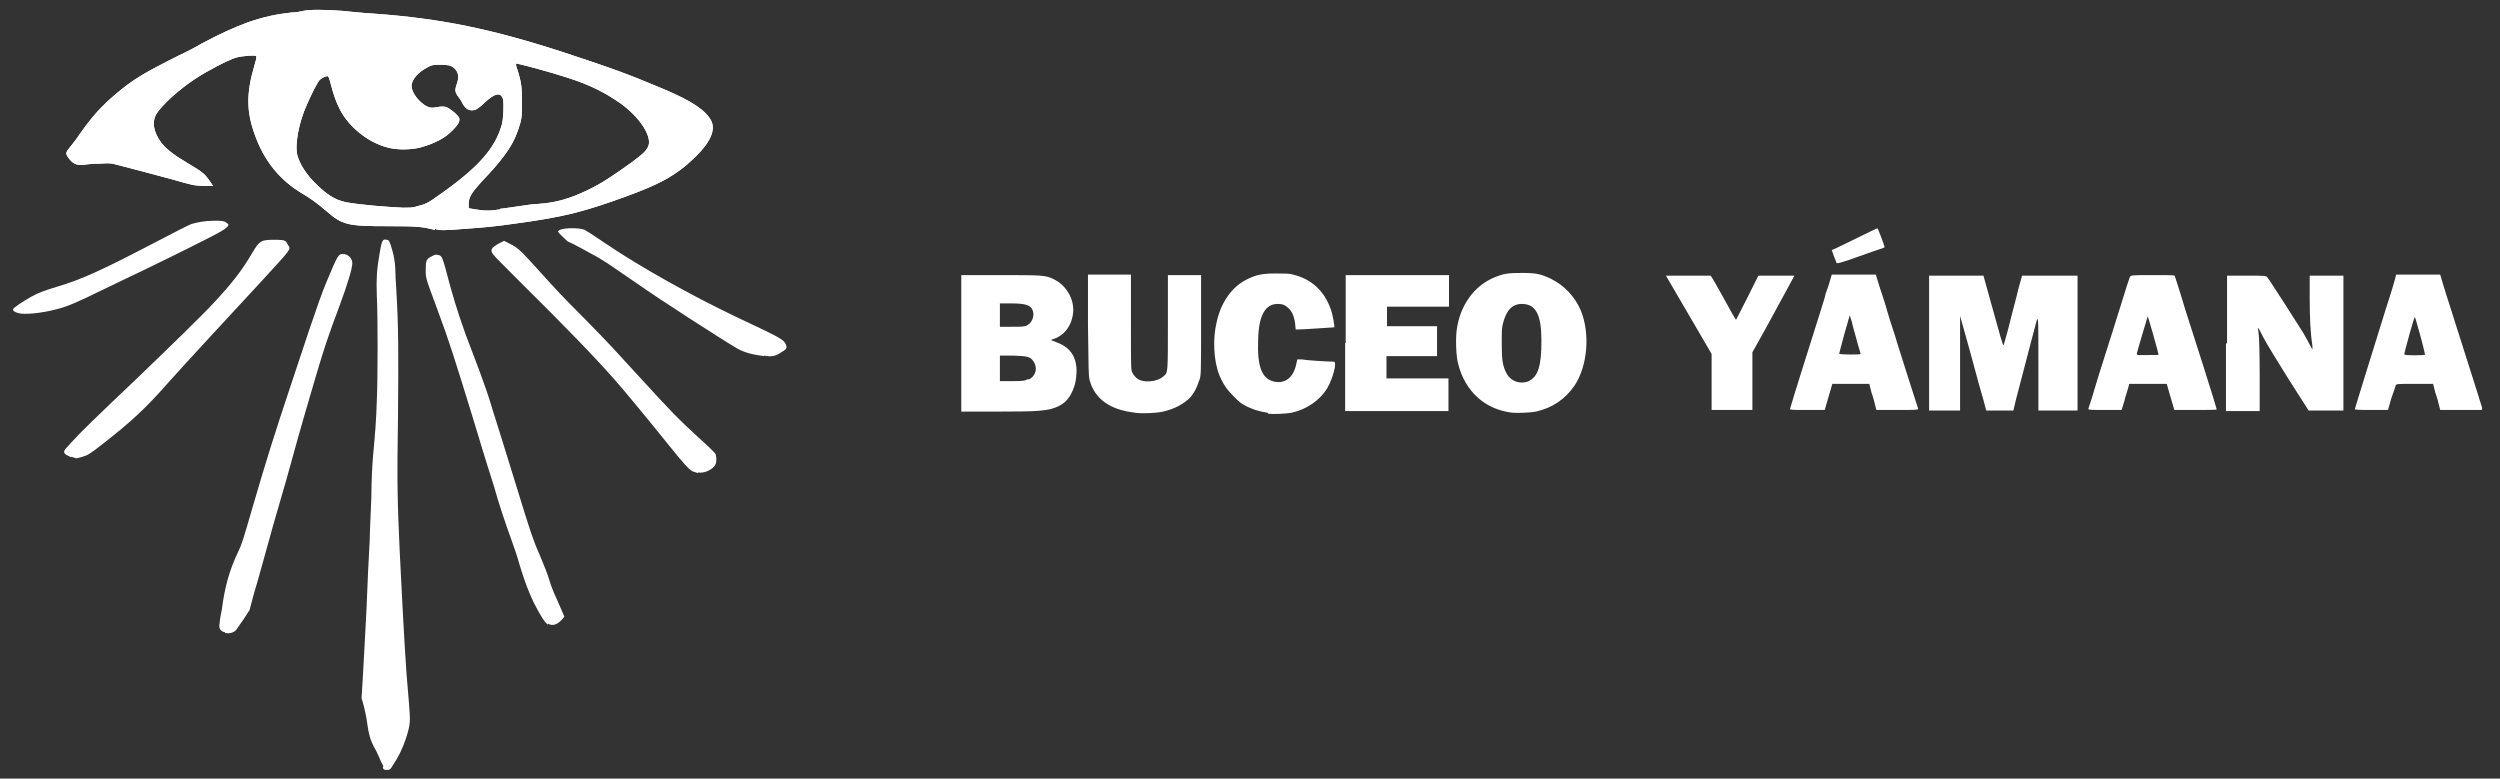 <svg id="eqnSiBD2k3x1" xmlns="http://www.w3.org/2000/svg" xmlns:xlink="http://www.w3.org/1999/xlink" viewBox="0 0 459.8 143.2" shape-rendering="geometricPrecision" text-rendering="geometricPrecision" project-id="79c6eeb8ec8d4bbe88e137c4b190ac96" export-id="429acbc2a176488588c68b9b107025f1" cached="false"><rect x="0" y="0" width="459.8" height="143.2" fill="#333333" stroke="none"/><g><path d="M80,42.3c-2.3-.6-3.2-.7-8.6-.7-7.5,0-8.4-.2-11.4-2.8-1.5-1.3-3-2.4-4.4-3.2-4.2-2.5-7.1-6.1-8.8-11-1.5-4.2-1.5-7.5,0-12.6.4-1.3.4-1.6.3-1.7-.3-.2-2.7,0-3.7.3-1.6.5-5.4,2.5-7.5,3.9-2.9,1.9-6,4.7-7.1,6.4-.9,1.5-.6,3.4.9,5.4.9,1.1,2.1,2.1,4.8,3.7s3.1,1.9,4,3.2l.7,1h-1.8c-1.8-.1-1.9-.1-5.7-1.2-3.7-1-8.6-2.3-10.6-2.8-.8-.2-1.2-.2-2.8-.1-1,0-2.3.1-2.8.2-1.4.2-2.2-.2-3-1.4-.5-.7-.4-.9.5-2c.4-.5,1.2-1.5,1.7-2.3c2.5-3.5,4-5.1,6.7-7.4c3-2.5,4.7-3.6,11.5-7c1.5-.7,3.4-1.7,4.2-2.2c3.6-1.9,5.8-2.9,8.5-3.9c2.9-1,5.2-1.5,8-1.8.8,0,1.8-.2,2.2-.3c1.1-.3,4.7-.2,7.2,0c1.1.1,3.7.4,5.7.5c12.4.9,21.7,2.8,35.2,7.2c9.1,3,11.8,4,18.2,6.7c5.2,2.2,7.7,3.9,8.7,5.8c1,2-.5,4.7-4.6,8.2-2.8,2.3-5.3,3.6-10.7,5.6-8.2,3-11.8,3.9-20.6,5.1-4.2.6-5.5.7-9.6,1-3.6.3-4.4.3-5.3,0v0v.2Zm12-3.9c.8-.1,2.4-.3,3.6-.5s2.8-.4,3.4-.4c3.2-.2,5.9-1,9-2.5c2.7-1.3,4.5-2.5,8.4-5.3c2.1-1.6,2.6-2.1,2.9-3c.5-1.8-1.7-5.2-5.2-7.7-2.7-1.9-5.6-3.4-9.7-4.7-3-1-9.3-2.7-9.5-2.6c0,0,0,.6.3,1.2.7,2.3.8,3.2.8,5.9c0,2.3,0,2.6-.3,3.8-1,3.6-2.5,6-7.2,10.9-1.8,2-2.3,2.8-2.3,4v.8l1.2.2c1.6.3,2.9.3,4.6,0v0-.1Zm-15.2-.5c1.4-.3,2-.6,4.2-2.2c7.1-5,10.1-8.5,11.3-12.8.3-1.1.4-4.1.2-4.7-.4-1.3-1.5-1.1-3.5.8-.6.6-1.3,1.1-1.6,1.2-1,.3-1.8-.1-2.4-1.3-.1-.3-.5-.8-.7-1.1-.6-.8-.7-1.2-.3-2.3.5-1.4.3-2.3-.5-3-.6-.5-1.2-.6-2.7-.6-1.2,0-1.5.1-2.2.5-1.6.8-2.9,2.2-2.9,3.4c0,1.7,2.5,4.2,3.9,4c.3,0,.9-.1,1.4-.2.9,0,1,0,1.5.3.3.2.9.6,1.3,1c.6.6.7.7.7,1.1s-.2.9-1.2,1.9c-1.4,1.5-3.4,2.5-5.9,3.2-1.9.5-4.5.5-6.2,0-3.5-.9-7.1-3.8-8.7-7-.7-1.4-1.1-2.5-1.6-4.4-.3-1.2-.5-1.7-.6-1.7-.4,0-1.1.3-1.5.7s-1.5,2.6-2.3,4.4c-1.6,3.5-2.3,7.6-1.8,9.5.5,1.7,1.6,3.4,3.3,5.1c2.2,2.2,3.7,3.1,5.7,3.5c2.7.5,8,.9,10.5,1c.8,0,1.8,0,2.3-.2v0l.3-.1Z" fill="#fff" stroke-width="0"/><path d="M140.5,65.5c-2.2-.3-3.7-.7-4.9-1.4-2.9-1.7-14.1-8.9-18.5-12-4.5-3.1-5.5-3.8-7.2-4.8-1.6-.9-5.1-2.8-5.3-2.8s-2-1.8-2-1.9.3-.3.6-.4c.9-.3,3.2-.3,4.1,0c.4.1,2.2,1.3,4.1,2.6c6.5,4.4,15.7,9.5,23.6,13.3c8.5,4,9.1,4.3,9.5,5.2.3.6.2.9-.5,1.3-1.3.9-2,1.1-3.5.8v0v.1Z" fill="#fff" stroke-width="0"/><path d="M128.3,87c-.1,0-.5-.2-.9-.3-.6-.3-1.6-1.3-4.7-5.2-2.8-3.5-8.4-10.3-9.6-11.6-3.4-3.9-9.4-10.1-17.5-18.1-2.5-2.5-4.7-4.7-4.9-5-.6-.9-.4-1.2,1.2-2.1l.8-.4l1.2.6c1.4.7,1.9,1.2,5.6,5.3c3,3.3,3.4,3.8,8.3,8.7c4.7,4.8,5.1,5.3,9.5,10.1c6.4,7,7.4,8,11.2,11.5c1.6,1.4,3,2.8,3.1,3c.2.5.2,1.5,0,1.9-.5,1-2.1,1.7-3.2,1.5v0l-.1.1Z" fill="#fff" stroke-width="0"/><path d="M100.8,114.9c-.6-.4-1.3-1.5-2.6-4-.9-1.9-1.7-3.9-2.6-6.9-.4-1.5-1.1-3.5-1.5-4.6-1.2-3.3-2.4-6.9-3.2-9.8-2.1-6.6-2.6-8.4-4.1-13.3-3.3-10.7-4.2-13.6-6.4-19.5-2.1-5.7-2.1-5.5-2.1-7.2s.1-2,1.2-2.5c.5-.3.7-.3,1.1-.2.3,0,.6.3.7.5s.5,1.4.8,2.6c1.1,4.2,1.9,6.9,3.5,11.4.7,1.8,1.5,4,2.5,6.6.9,2.5,1.6,4.3,2.6,7.7.6,1.8,1.3,4.2,2.1,6.7c1.1,3.6,2.3,7.4,3,9.7c1.7,5.5,2.3,7.4,3.6,10.3.6,1.4,1.4,3.4,1.7,4.5s1.1,2.9,1.7,4.2l1,2.3-.4.5c-.9,1-1.8,1.3-2.6.8v0v.2Z" fill="#fff" stroke-width="0"/><path d="M70.5,140.9c-.1-.2-.5-.9-.8-1.7-.3-.7-.7-1.5-.9-1.8-.6-1.1-1-2.3-1.3-4.6-.1-.9-.4-2.2-.6-3l-.4-1.4.2-3.3c.3-4.9.4-7.6.7-12.9.2-5.4.4-9.2.6-12.9c0-1.4.2-5,.3-7.9c0-2.9.2-6.3.3-7.4.4-4.2.6-6.9.7-10.2.2-4.1.2-16,0-19.6-.1-3,0-4.6.5-7.5.4-2.5.6-2.8,1.3-2.6.5,0,.6.4,1.1,2.1.3,1.2.4,1.8.5,3.1c0,.9.1,2.7.2,4.2.4,6.7.4,11.5.3,23.2-.2,12.2-.1,15.4.3,24.4.8,16,1.1,21.5,1.7,28c.3,3.8.3,4-.5,6.6-.7,2.1-1.4,3.5-2.6,5.3-.3.5-.4.6-.9.6s-.6,0-.8-.4v0l.1-.3Z" fill="#fff" stroke-width="0"/><path d="M41.4,116.3c-.9-.2-1.2-.7-1-1.7c0-.4.2-1.6.4-2.5.5-4,1.4-7.3,3-10.6.7-1.5.8-1.8,2.8-8.7C49.1,84.3,50,81.3,54,69.3c4.8-14.5,5.3-15.8,7.3-20.4.8-1.8,1.1-2.2,1.7-2.2c1,0,1.8.8,1.8,1.7c0,1-.9,3.9-2.3,7.7-2.2,5.9-2.8,7.7-4.2,12.4-1.5,5.1-3.1,10.5-4.4,15.3-.4,1.5-2,7.2-3.6,12.6-1.5,5.4-3.1,11.2-3.6,12.8l-.8,3-1.1,1.7c-.6.9-1.3,1.8-1.4,2-.5.5-1.3.7-2,.5v0-.1Z" fill="#fff" stroke-width="0"/><path d="M13.1,84.1c-.9-.4-1.3-.6-1.3-1s.5-.8,1.2-1.6c2-2.2,4.5-4.6,12.6-12.3c5.2-5,11.9-11.5,13.8-13.6c3.2-3.4,5.2-6,7-9.1c1.3-2.2,1.6-2.4,4-2.4s2.1.2,2.6,1s.7.5-4.7,6.4c-5.2,5.6-14.8,16-17.2,18.7-4.3,4.9-7,7.4-12.4,11.6-2.2,1.7-2.5,1.9-3.5,2.2-.6.2-1.1.3-1.2.3c0,0-.5-.2-.9-.3v0v.1Z" fill="#fff" stroke-width="0"/><path d="M3.4,57.6c-.7-.2-1-.4-1-.7s1.9-1.5,3.3-2.3s2.6-1.2,4.9-1.9c4.4-1.3,8.1-3,17.5-7.9c3.6-1.9,6.8-3.5,7.1-3.6c1-.3,2.5-.6,4.1-.6c1.4,0,1.6,0,2.1.2.3.2.6.4.6.5.1.4-.9,1.1-3.5,2.4-2.9,1.5-8.4,4.2-12.1,6-1.3.6-4.4,2.1-7.1,3.4-5.1,2.5-6.9,3.3-9,3.8-2.6.7-5.8,1-6.9.7v0Z" fill="#fff" stroke-width="0"/><path d="M80,42.3c-2.3-.6-3.2-.7-8.6-.7-7.5,0-8.4-.2-11.4-2.8-1.5-1.3-3-2.4-4.4-3.2-4.2-2.5-7.1-6.1-8.8-11-1.5-4.2-1.5-7.5,0-12.6.4-1.3.4-1.6.3-1.7-.3-.2-2.7,0-3.7.3-1.6.5-5.4,2.5-7.5,3.9-2.9,1.9-6,4.7-7.1,6.4-.9,1.5-.6,3.4.9,5.4.9,1.1,2.1,2.1,4.8,3.7s3.1,1.9,4,3.2l.7,1h-1.8c-1.8-.1-1.9-.1-5.7-1.2-3.7-1-8.6-2.3-10.6-2.8-.8-.2-1.2-.2-2.8-.1-1,0-2.3.1-2.8.2-1.4.2-2.2-.2-3-1.4-.5-.7-.4-.9.5-2c.4-.5,1.2-1.5,1.7-2.3c2.5-3.5,4-5.1,6.7-7.4c3-2.5,4.7-3.6,11.5-7c1.5-.7,3.4-1.7,4.2-2.2c3.6-1.9,5.8-2.9,8.5-3.9c2.9-1,5.2-1.5,8-1.8.8,0,1.8-.2,2.2-.3c1.1-.3,4.7-.2,7.2,0c1.1.1,3.7.4,5.7.5c12.4.9,21.7,2.8,35.2,7.2c9.1,3,11.8,4,18.2,6.7c5.2,2.2,7.7,3.9,8.7,5.8c1,2-.5,4.7-4.6,8.2-2.8,2.3-5.3,3.6-10.7,5.6-8.2,3-11.8,3.9-20.6,5.1-4.2.6-5.5.7-9.6,1-3.6.3-4.4.3-5.3,0v0v.2Zm12-3.9c.8-.1,2.4-.3,3.6-.5s2.8-.4,3.4-.4c3.2-.2,5.9-1,9-2.5c2.7-1.3,4.5-2.5,8.4-5.3c2.1-1.6,2.6-2.1,2.9-3c.5-1.8-1.7-5.2-5.2-7.7-2.7-1.9-5.6-3.4-9.7-4.7-3-1-9.3-2.7-9.5-2.6c0,0,0,.6.3,1.2.7,2.3.8,3.2.8,5.9c0,2.3,0,2.6-.3,3.8-1,3.6-2.5,6-7.2,10.9-1.8,2-2.3,2.8-2.3,4v.8l1.2.2c1.6.3,2.9.3,4.6,0v0-.1Zm-15.2-.5c1.4-.3,2-.6,4.2-2.2c7.1-5,10.1-8.5,11.3-12.8.3-1.1.4-4.1.2-4.7-.4-1.3-1.5-1.1-3.5.8-.6.6-1.3,1.1-1.6,1.2-1,.3-1.8-.1-2.4-1.3-.1-.3-.5-.8-.7-1.1-.6-.8-.7-1.2-.3-2.3.5-1.4.3-2.3-.5-3-.6-.5-1.2-.6-2.7-.6-1.2,0-1.5.1-2.2.5-1.6.8-2.9,2.2-2.9,3.4c0,1.7,2.5,4.2,3.9,4c.3,0,.9-.1,1.4-.2.9,0,1,0,1.5.3.3.2.9.6,1.3,1c.6.6.7.7.7,1.1s-.2.9-1.2,1.9c-1.4,1.5-3.4,2.5-5.9,3.2-1.9.5-4.5.5-6.2,0-3.5-.9-7.1-3.8-8.7-7-.7-1.4-1.1-2.5-1.6-4.4-.3-1.2-.5-1.7-.6-1.7-.4,0-1.1.3-1.5.7s-1.5,2.6-2.3,4.4c-1.6,3.5-2.3,7.6-1.8,9.5.5,1.7,1.6,3.4,3.3,5.1c2.2,2.2,3.7,3.1,5.7,3.5c2.7.5,8,.9,10.5,1c.8,0,1.8,0,2.3-.2v0l.3-.1Z" fill="#fff" stroke-width="0"/></g><path d="M315.8,32.3v-5.2c0,0-4.2-7.2-4.2-7.2l-4.2-7.2h4c2.2,0,4.1,0,4.2,0s1.2,1.9,2.4,4.1s2.2,4,2.3,4c0,0,1-1.9,2.1-4.1l2-4h3.3c1.8,0,3.3,0,3.3,0c0,.1-1,1.9-5.3,9.8l-2.4,4.3v10.6h-7.5v-5.2.1Zm14.4,5c0,0,.4-1.3.8-2.7s1.9-6,3.2-10.2s2.5-7.8,2.5-8.1c0-.2.4-1.1.7-2.1l.5-1.7h8.1l.8,2.6c.5,1.4,1.3,4,1.8,5.8.6,1.7,1.2,3.7,1.4,4.4.7,2.2,3.7,11.7,3.8,11.9c0,.2-.8.2-3.8.2h-3.9l-.2-.8c-.1-.5-.4-1.6-.7-2.4l-.4-1.6h-3.4c0,0-3.4,0-3.4,0l-.7,2.4-.7,2.4h-3.1c-1.8,0-3.1,0-3.1-.1v0h-.2Zm13-10.2c0-.2-.4-1.3-.7-2.5s-.8-2.7-.9-3.4l-.4-1.2-1,3.5c-.5,1.9-1,3.6-.9,3.6c0,0,.9.1,2,.1c1.8,0,2,0,1.9-.3v0v.2Zm12.6-2v-12.4h5c0,0,5,0,5,0l.8,2.9c2.4,8.7,2.8,10.1,2.9,9.9c0-.1.6-1.9,1.1-4s1.3-4.9,1.6-6.3c.4-1.4.7-2.5.7-2.5s2.3,0,5.1,0h5.1v24.8h-7.2v-8.7c0-7.8,0-8.6-.3-7.9-.2.8-2.6,9.8-3.8,14.5l-.5,2.1h-2.5c0,0-2.5,0-2.5,0l-.5-1.9c-.3-1-1.4-4.9-2.4-8.7l-1.9-6.8v8.7c0,0,0,8.7,0,8.7h-5.7v-12.4Zm29.3,12.1c0-.2.5-1.4.9-2.9.4-1.4,1.4-4.6,2.2-7.1s2.1-6.6,2.9-9.2s1.5-4.8,1.6-5c.2-.4.2-.4,4.2-.4s4,0,4.1.2c.2.6,1.3,4,1.9,6.1.4,1.3,1.9,5.9,3.3,10.3s2.5,8,2.5,8.1-1.7.1-3.9.1h-3.9l-.7-2.4-.7-2.4h-6.9l-.2.8c-.1.4-.5,1.5-.7,2.4l-.5,1.6h-3.1c-2.9,0-3.1,0-3-.3v0v.1Zm12.9-10c0-.2-1.9-7-2-7c0,0-2,6.6-2,6.9s.5.2,2,.2s2,0,2-.1v0Zm12.6-2.1v-12.4h3.6c3.2,0,3.6,0,3.8.3.3.3,5.8,8.9,6.6,10.2.3.5.8,1.4,1.1,2l.6,1.1v-.7c-.4-2.6-.5-5.4-.5-8.9v-4h6.2v12.4c0,0,0,12.4,0,12.4h-3.2c0,0-3.2,0-3.2,0l-3.7-5.8c-2-3.2-4.1-6.6-4.6-7.6s-.9-1.8-1-1.8c0,0,0,.5.1,1c.1.6.2,3.6.2,7.6v6.7h-6.2v-12.4l.2-.1Zm23.5,12.2c0,0,.2-.8.5-1.7.4-1.4,1.4-4.5,5.3-17.1.8-2.4,1.5-4.8,1.6-5.2l.2-.8h8.1l.5,1.7c.4,1.4,2.5,7.8,6.5,20.5.3,1.1.7,2.1.7,2.3v.4c.1,0-3.8,0-3.8,0h-3.9l-.2-.8c-.1-.5-.4-1.6-.7-2.4l-.4-1.6h-3.4c-3.1,0-3.4,0-3.5.3c0,.2-.4,1.2-.8,2.4l-.6,2.1h-3.1c-1.9,0-3.1,0-3.1-.2v0l.1.1ZM447,27.2c0-.1-.4-2-1.6-6.1-.1-.5-.3-.8-.3-.8-.1.1-2,6.8-1.9,6.9c0,.2,3.8.2,3.9,0v0h-.1ZM338.8,10.4c-.1-.2-.9-2.3-.9-2.4c0,0,.4-.2.9-.4.4-.2,2.3-1.1,4.1-2s3.3-1.6,3.4-1.6s1.4,3.4,1.3,3.5c0,0-.4.2-.8.3s-2.3.8-4.3,1.5c-1.9.7-3.6,1.2-3.6,1.1h-.1Zm-129,27.5c-4.7-.5-7.5-2.6-8.4-6-.2-.8-.2-2-.3-10.1v-9.3c0,0,3.9,0,3.9,0h4v8.8c0,8.7,0,8.8.3,9.3.1.3.5.7.7.9c1.1,1,3.8.8,5-.3.8-.7.8-.3.8-9.9v-8.7h6.1v9.3c0,9.3,0,9.3-.4,10.2-.4,1.3-.9,2.2-1.6,3-1.2,1.2-2.8,2.1-5,2.6-1.3.3-3.9.4-5.3.2v0h.2Zm24.3,0c-1.4-.2-2.4-.5-3.7-1.1-1.2-.6-1.4-.8-2.5-1.9-1.3-1.3-1.9-2.2-2.6-3.8-1.1-2.7-1.3-6.8-.5-10c.8-3.6,2.9-6.5,5.7-7.8c1.7-.8,2.7-1,5.2-1c1.6,0,2.5,0,3.1.2c3.4.8,5.8,3,7,6.5.3.8.7,3.1.6,3.2c0,0-5.8.4-6.7.4h-.4c0,0-.1-1.1-.1-1.1-.2-1.4-.6-2.3-1.3-2.9s-1.1-.7-1.9-.7c-2.3,0-3.5,2.1-3.6,6.6-.2,5,.7,7.2,3,7.7c2,.4,3.5-.8,4-3.2l.2-.9h.8c1.1.2,4.8.4,5.4.4.8,0,.8,0,.7,1.1-.2,1.2-.8,2.8-1.4,3.8-1.3,2.2-3.8,3.9-6.5,4.5-1.1.2-3.2.3-4.3.2v0l-.2-.2Zm45,0c-5-.6-8.6-3.9-9.9-8.9-.4-1.4-.5-4.5-.3-6.2.6-4.7,3.3-8.3,7-9.8c1.7-.7,2.5-.8,5-.8c2.7,0,3.5.2,5.4,1.1c2.4,1.2,4.3,3.2,5.4,5.7c1.8,4.3,1.3,10.3-1.1,13.9-1.8,2.6-4.1,4.1-7.1,4.8-1.1.2-3.3.3-4.4.2v0Zm3.2-5.9c1.6-.8,2.2-2.8,2.2-7.3c0-4.8-1-6.8-3.6-6.8-1.8,0-2.9,1.2-3.5,3.7-.2.8-.2,1.5-.2,3.7c0,3,.2,4.1.9,5.4.8,1.5,2.7,2.1,4.3,1.3v0h-.1ZM177.8,25.1v-12.5h7.1c8,0,8.4,0,10,.8c2.4,1.2,3.9,4,3.4,6.6-.3,1.8-1.3,3.3-2.9,4.1-.5.2-1,.4-1.1.4s.3.2.9.4c2.5.9,3.7,2.5,3.8,5.1c0,1.9-.3,3.2-1.2,4.8-.6.9-1.1,1.4-2.1,1.9-1.9.9-3.5,1-11.5,1h-6.4v-12.5-.1Zm12.4,6.7c1.3-.6,1.7-2.1.9-3.3-.6-.9-1-1-3.8-1.1h-2.4c0,0,0,2.3,0,2.3v2.4h2.3c2.1,0,2.4-.1,2.9-.4v0l.1.1Zm-.7-9.8c1.2-.3,1.9-1.8,1.4-3-.4-.9-1.3-1.2-4.1-1.2h-1.9v4.3h2c1.1,0,2.2,0,2.5-.1v0h.1Zm59,3.1v-12.5h19v5.8h-11.4v1.8c0,0,0,1.8,0,1.8h4.6c0,0,4.6,0,4.6,0v5.5h-9.3v4.1h11.4v6h-19v-12.5h.1Z" transform="translate(-1 38)" fill="#fff" stroke-width="0"/></svg>
